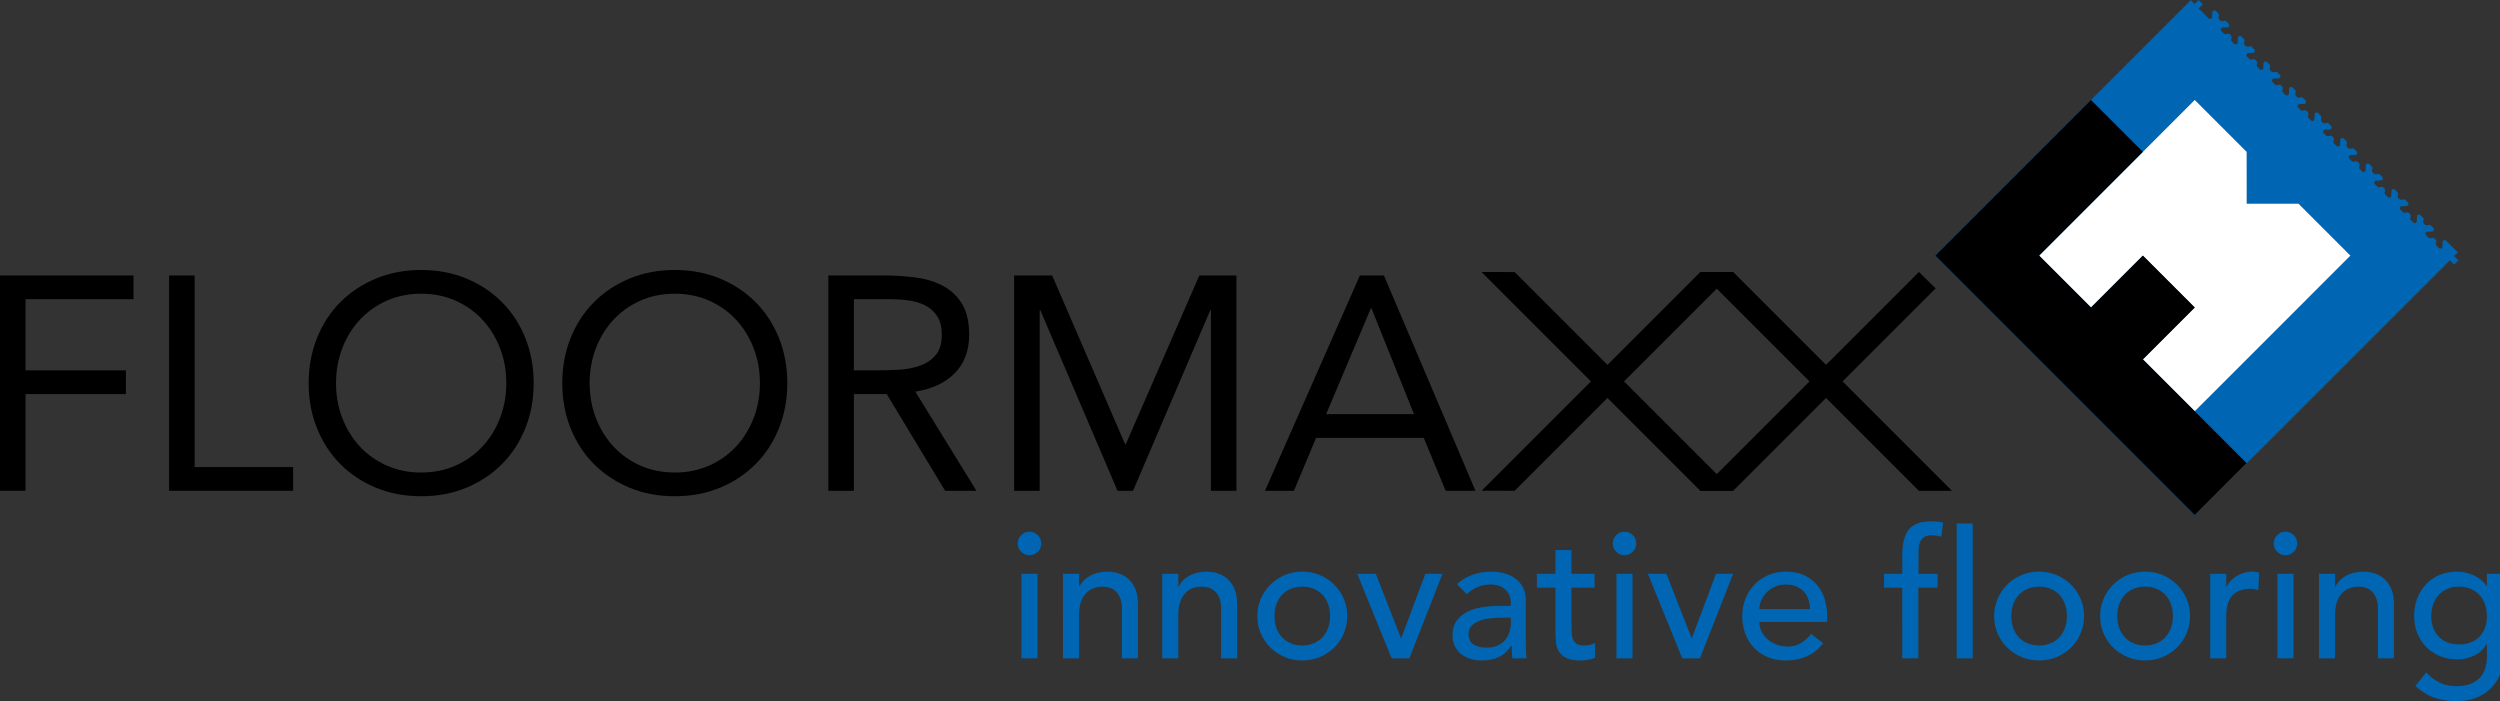 <?xml version="1.0" encoding="utf-8"?>
<!-- Generator: Adobe Illustrator 14.0.0, SVG Export Plug-In . SVG Version: 6.00 Build 43363)  -->
<!DOCTYPE svg PUBLIC "-//W3C//DTD SVG 1.1//EN" "http://www.w3.org/Graphics/SVG/1.1/DTD/svg11.dtd">
<svg version="1.1" id="Layer_1" xmlns="http://www.w3.org/2000/svg" xmlns:xlink="http://www.w3.org/1999/xlink" x="0px" y="0px"
	 width="537.945px" height="150.875px" viewBox="0 0 537.945 150.875" enable-background="new 0 0 537.945 150.875"
	 xml:space="preserve">
<rect x="0" y="0" width="537.945" height="150.875" fill="#333333" stroke="none"/>
<polygon points="373.001,58.525 365.877,58.525 318.805,105.598 325.922,105.604 "/>
<polygon points="372.988,105.604 365.863,105.604 318.788,58.528 325.923,58.539 "/>
<polygon points="420.02,105.604 412.895,105.604 365.821,58.528 372.956,58.539 "/>
<polygon points="0,59.276 0,105.604 5.496,105.604 5.496,84.797 27.09,84.797 27.09,79.691 5.496,79.691 5.496,64.38 28.725,64.38 
	28.725,59.276 "/>
<polygon points="36.381,59.276 41.877,59.276 41.877,100.5 63.078,100.5 63.078,105.604 36.381,105.604 "/>
<path d="M90.626,101.676c2.704,0,5.179-0.5,7.427-1.504c2.246-1.004,4.176-2.377,5.79-4.123c1.614-1.744,2.869-3.785,3.763-6.119
	c0.894-2.332,1.341-4.83,1.341-7.49s-0.447-5.158-1.341-7.492s-2.149-4.373-3.763-6.118c-1.614-1.744-3.544-3.119-5.79-4.123
	c-2.248-1.002-4.723-1.505-7.427-1.505c-2.705,0-5.18,0.503-7.427,1.505c-2.247,1.004-4.177,2.379-5.791,4.123
	c-1.614,1.745-2.868,3.784-3.762,6.118s-1.342,4.832-1.342,7.492s0.448,5.158,1.342,7.49c0.894,2.334,2.148,4.375,3.762,6.119
	c1.614,1.746,3.544,3.119,5.791,4.123C85.446,101.176,87.921,101.676,90.626,101.676 M90.626,106.781
	c-3.533,0-6.772-0.611-9.717-1.832c-2.944-1.223-5.496-2.912-7.656-5.072c-2.159-2.16-3.839-4.732-5.038-7.721
	c-1.2-2.986-1.8-6.227-1.8-9.717s0.6-6.729,1.8-9.717c1.199-2.988,2.879-5.562,5.038-7.721c2.16-2.159,4.712-3.849,7.656-5.072
	c2.945-1.22,6.184-1.832,9.717-1.832c3.534,0,6.772,0.612,9.717,1.832c2.945,1.223,5.497,2.913,7.656,5.072
	c2.159,2.159,3.838,4.733,5.038,7.721c1.199,2.988,1.8,6.227,1.8,9.717s-0.601,6.73-1.8,9.717c-1.2,2.988-2.879,5.561-5.038,7.721
	s-4.711,3.85-7.656,5.072C97.398,106.17,94.16,106.781,90.626,106.781"/>
<path d="M145.198,101.676c2.704,0,5.179-0.5,7.427-1.504c2.246-1.004,4.176-2.377,5.79-4.123c1.614-1.744,2.869-3.785,3.763-6.119
	c0.894-2.332,1.341-4.83,1.341-7.49s-0.447-5.158-1.341-7.492s-2.149-4.373-3.763-6.118c-1.614-1.744-3.544-3.119-5.79-4.123
	c-2.248-1.002-4.723-1.505-7.427-1.505c-2.705,0-5.18,0.503-7.427,1.505c-2.247,1.004-4.177,2.379-5.791,4.123
	c-1.614,1.745-2.868,3.784-3.762,6.118c-0.895,2.334-1.342,4.832-1.342,7.492s0.447,5.158,1.342,7.49
	c0.894,2.334,2.148,4.375,3.762,6.119c1.614,1.746,3.544,3.119,5.791,4.123C140.018,101.176,142.493,101.676,145.198,101.676
	 M145.198,106.781c-3.533,0-6.772-0.611-9.717-1.832c-2.944-1.223-5.496-2.912-7.656-5.072c-2.159-2.16-3.839-4.732-5.038-7.721
	c-1.2-2.986-1.8-6.227-1.8-9.717s0.6-6.729,1.8-9.717c1.199-2.988,2.879-5.562,5.038-7.721c2.16-2.159,4.712-3.849,7.656-5.072
	c2.945-1.22,6.184-1.832,9.717-1.832s6.772,0.612,9.717,1.832c2.944,1.223,5.496,2.913,7.656,5.072
	c2.159,2.159,3.838,4.733,5.038,7.721c1.199,2.988,1.799,6.227,1.799,9.717s-0.6,6.73-1.799,9.717
	c-1.2,2.988-2.879,5.561-5.038,7.721c-2.16,2.16-4.712,3.85-7.656,5.072C151.97,106.17,148.731,106.781,145.198,106.781"/>
<path d="M183.738,79.691h4.908c1.526,0,3.108-0.043,4.744-0.131c1.636-0.086,3.141-0.371,4.515-0.852
	c1.374-0.479,2.508-1.232,3.403-2.258c0.892-1.023,1.341-2.496,1.341-4.417c0-1.657-0.328-2.987-0.981-3.991
	c-0.654-1.003-1.517-1.777-2.585-2.323c-1.07-0.545-2.269-0.905-3.599-1.08c-1.331-0.174-2.673-0.261-4.024-0.261h-7.722V79.691z
	 M178.242,59.276h11.844c2.224,0,4.438,0.131,6.641,0.393c2.203,0.261,4.176,0.829,5.922,1.701c1.745,0.873,3.163,2.149,4.252,3.828
	c1.09,1.68,1.638,3.959,1.638,6.837c0,3.403-1.027,6.151-3.076,8.245c-2.052,2.096-4.886,3.426-8.507,3.992l13.152,21.332h-6.74
	l-12.563-20.809h-7.067v20.809h-5.496V59.276z"/>
<polygon points="218.222,59.276 226.401,59.276 242.105,95.59 242.237,95.59 258.072,59.276 266.054,59.276 266.054,105.604 
	260.559,105.604 260.559,66.736 260.427,66.736 243.807,105.604 240.469,105.604 223.849,66.736 223.718,66.736 223.718,105.604 
	218.222,105.604 "/>
<path d="M295.106,66.343h-0.131l-9.619,22.771h18.91L295.106,66.343z M292.619,59.276h5.171l19.694,46.328h-6.413l-4.711-11.387
	h-23.164l-4.775,11.387h-6.216L292.619,59.276z"/>
<path fill="#0066B3" d="M219.798,123.463h3.455v18.197h-3.455V123.463z M218.992,116.939c0-0.691,0.25-1.287,0.748-1.785
	c0.5-0.5,1.094-0.75,1.786-0.75c0.691,0,1.285,0.25,1.785,0.75c0.498,0.498,0.748,1.094,0.748,1.785c0,0.689-0.25,1.285-0.748,1.785
	c-0.5,0.5-1.094,0.748-1.785,0.748c-0.692,0-1.286-0.248-1.786-0.748C219.242,118.225,218.992,117.629,218.992,116.939"/>
<path fill="#0066B3" d="M228.743,123.465h3.455v2.803h0.076c0.435-0.973,1.19-1.76,2.267-2.361c1.073-0.602,2.315-0.9,3.723-0.9
	c0.87,0,1.709,0.133,2.515,0.4c0.807,0.27,1.51,0.688,2.111,1.248c0.601,0.564,1.081,1.287,1.44,2.168
	c0.357,0.885,0.538,1.928,0.538,3.131v11.709h-3.455v-10.75c0-0.844-0.116-1.566-0.347-2.168c-0.229-0.602-0.538-1.09-0.922-1.461
	c-0.384-0.369-0.825-0.637-1.324-0.805c-0.499-0.166-1.017-0.248-1.555-0.248c-0.717,0-1.382,0.113-1.996,0.342
	c-0.615,0.232-1.15,0.598-1.613,1.098c-0.46,0.498-0.818,1.131-1.074,1.898c-0.257,0.77-0.384,1.678-0.384,2.727v9.367h-3.455
	V123.465z"/>
<path fill="#0066B3" d="M250.089,123.465h3.453v2.803h0.077c0.436-0.973,1.19-1.76,2.267-2.361c1.072-0.602,2.314-0.9,3.723-0.9
	c0.87,0,1.709,0.133,2.514,0.4c0.808,0.27,1.511,0.688,2.112,1.248c0.6,0.564,1.081,1.287,1.44,2.168
	c0.356,0.885,0.536,1.928,0.536,3.131v11.709h-3.453v-10.75c0-0.844-0.116-1.566-0.348-2.168c-0.229-0.602-0.538-1.09-0.922-1.461
	c-0.382-0.369-0.825-0.637-1.324-0.805c-0.499-0.166-1.016-0.248-1.555-0.248c-0.716,0-1.381,0.113-1.996,0.342
	c-0.615,0.232-1.149,0.598-1.613,1.098c-0.46,0.498-0.817,1.131-1.072,1.898c-0.256,0.77-0.386,1.678-0.386,2.727v9.367h-3.453
	V123.465z"/>
<path fill="#0066B3" d="M274.234,132.564c0,0.92,0.14,1.771,0.421,2.551c0.283,0.783,0.679,1.447,1.192,1.998
	c0.511,0.549,1.138,0.984,1.881,1.305c0.742,0.32,1.574,0.48,2.495,0.48s1.753-0.16,2.495-0.48c0.741-0.32,1.368-0.756,1.881-1.305
	c0.513-0.551,0.907-1.215,1.189-1.998c0.281-0.779,0.423-1.631,0.423-2.551c0-0.922-0.142-1.773-0.423-2.555
	c-0.282-0.779-0.677-1.445-1.189-1.996s-1.14-0.984-1.881-1.305c-0.742-0.32-1.574-0.479-2.495-0.479s-1.753,0.158-2.495,0.479
	c-0.743,0.32-1.37,0.754-1.881,1.305c-0.514,0.551-0.909,1.217-1.192,1.996C274.374,130.791,274.234,131.643,274.234,132.564
	 M270.549,132.564c0-1.332,0.25-2.574,0.748-3.727c0.5-1.15,1.185-2.162,2.056-3.031c0.869-0.869,1.892-1.555,3.07-2.055
	c1.177-0.498,2.443-0.748,3.801-0.748c1.354,0,2.623,0.25,3.801,0.748c1.176,0.5,2.2,1.186,3.071,2.055
	c0.868,0.869,1.555,1.881,2.053,3.031c0.5,1.152,0.75,2.395,0.75,3.727c0,1.33-0.25,2.578-0.75,3.742
	c-0.498,1.164-1.185,2.176-2.053,3.031c-0.871,0.859-1.896,1.537-3.071,2.035c-1.178,0.5-2.446,0.748-3.801,0.748
	c-1.357,0-2.624-0.248-3.801-0.748c-1.179-0.498-2.201-1.176-3.07-2.035c-0.871-0.855-1.556-1.867-2.056-3.031
	C270.799,135.143,270.549,133.895,270.549,132.564"/>
<polygon fill="#0066B3" points="292.047,123.465 296.039,123.465 301.49,137.4 306.711,123.465 310.398,123.465 303.257,141.662 
	299.455,141.662 "/>
<path fill="#0066B3" d="M323.257,132.908c-0.818,0-1.657,0.045-2.515,0.135c-0.856,0.09-1.638,0.264-2.34,0.52
	c-0.705,0.256-1.281,0.613-1.729,1.072c-0.447,0.463-0.672,1.051-0.672,1.768c0,1.051,0.353,1.805,1.057,2.264
	c0.703,0.461,1.656,0.693,2.859,0.693c0.947,0,1.753-0.16,2.419-0.48c0.665-0.32,1.202-0.736,1.612-1.248s0.704-1.082,0.883-1.709
	s0.269-1.248,0.269-1.861v-1.152H323.257z M313.506,125.691c0.974-0.896,2.099-1.568,3.38-2.016
	c1.278-0.447,2.558-0.672,3.839-0.672c1.33,0,2.475,0.166,3.435,0.498c0.96,0.334,1.747,0.783,2.361,1.346s1.068,1.209,1.362,1.938
	c0.295,0.73,0.441,1.492,0.441,2.285v9.291c0,0.639,0.013,1.227,0.038,1.764c0.026,0.539,0.063,1.051,0.116,1.537h-3.071
	c-0.077-0.922-0.116-1.844-0.116-2.764h-0.076c-0.768,1.176-1.677,2.01-2.726,2.496c-1.048,0.484-2.265,0.727-3.646,0.727
	c-0.846,0-1.65-0.113-2.42-0.344c-0.767-0.232-1.438-0.576-2.015-1.037c-0.576-0.461-1.03-1.029-1.362-1.709
	c-0.333-0.676-0.5-1.465-0.5-2.361c0-1.176,0.264-2.162,0.788-2.955c0.525-0.793,1.24-1.439,2.15-1.938
	c0.907-0.5,1.97-0.857,3.185-1.076c1.217-0.217,2.516-0.326,3.898-0.326h2.532v-0.768c0-0.461-0.09-0.922-0.269-1.381
	c-0.179-0.461-0.448-0.877-0.805-1.248c-0.36-0.371-0.807-0.666-1.345-0.885c-0.537-0.217-1.179-0.326-1.919-0.326
	c-0.666,0-1.248,0.064-1.747,0.191c-0.499,0.129-0.954,0.289-1.363,0.48c-0.41,0.191-0.781,0.416-1.113,0.672
	c-0.333,0.258-0.652,0.5-0.96,0.73L313.506,125.691z"/>
<path fill="#0066B3" d="M343.105,126.459h-4.952v8.254c0,0.514,0.012,1.018,0.039,1.518c0.022,0.498,0.12,0.945,0.288,1.342
	c0.164,0.398,0.422,0.717,0.767,0.961c0.345,0.242,0.851,0.363,1.515,0.363c0.41,0,0.832-0.039,1.27-0.113
	c0.433-0.078,0.831-0.219,1.188-0.424v3.148c-0.408,0.23-0.938,0.389-1.593,0.479c-0.651,0.092-1.158,0.137-1.515,0.137
	c-1.331,0-2.361-0.186-3.092-0.559c-0.729-0.369-1.267-0.85-1.611-1.438c-0.346-0.59-0.551-1.248-0.615-1.979
	c-0.063-0.729-0.095-1.463-0.095-2.207v-9.482h-3.992v-2.994h3.992v-5.105h3.455v5.105h4.952V126.459z"/>
<path fill="#0066B3" d="M347.827,123.463h3.455v18.197h-3.455V123.463z M347.021,116.939c0-0.691,0.25-1.287,0.747-1.785
	c0.5-0.5,1.095-0.75,1.786-0.75s1.285,0.25,1.785,0.75c0.497,0.498,0.747,1.094,0.747,1.785c0,0.689-0.25,1.285-0.747,1.785
	c-0.5,0.5-1.094,0.748-1.785,0.748s-1.286-0.248-1.786-0.748C347.271,118.225,347.021,117.629,347.021,116.939"/>
<polygon fill="#0066B3" points="354.582,123.465 358.575,123.465 364.026,137.4 369.247,123.465 372.934,123.465 365.793,141.662 
	361.991,141.662 "/>
<path fill="#0066B3" d="M389.479,131.064c-0.023-0.766-0.146-1.471-0.363-2.109c-0.219-0.641-0.545-1.195-0.98-1.67
	c-0.434-0.475-0.979-0.846-1.631-1.113c-0.652-0.27-1.414-0.404-2.283-0.404c-0.844,0-1.621,0.162-2.324,0.48
	c-0.705,0.32-1.299,0.734-1.784,1.248c-0.487,0.512-0.863,1.082-1.134,1.709c-0.269,0.627-0.401,1.248-0.401,1.859H389.479z
	 M378.578,133.83c0,0.795,0.172,1.518,0.517,2.17c0.347,0.65,0.8,1.209,1.363,1.67c0.563,0.461,1.215,0.818,1.959,1.074
	c0.74,0.256,1.51,0.385,2.303,0.385c1.074,0,2.008-0.25,2.803-0.75c0.793-0.498,1.523-1.158,2.189-1.977l2.607,1.996
	c-1.918,2.482-4.605,3.725-8.061,3.725c-1.434,0-2.732-0.244-3.896-0.73c-1.166-0.486-2.15-1.156-2.956-2.014
	c-0.808-0.859-1.428-1.869-1.862-3.033c-0.436-1.166-0.653-2.426-0.653-3.783c0-1.355,0.238-2.615,0.712-3.781
	c0.472-1.162,1.125-2.176,1.957-3.031c0.831-0.857,1.823-1.529,2.974-2.018c1.152-0.484,2.406-0.729,3.764-0.729
	c1.611,0,2.975,0.283,4.088,0.846c1.115,0.563,2.029,1.297,2.746,2.207c0.715,0.908,1.232,1.932,1.555,3.07
	c0.32,1.139,0.48,2.299,0.48,3.475v1.229H378.578z"/>
<path fill="#0066B3" d="M409.327,126.459h-3.916v-2.994h3.916v-4.068c0-2.432,0.467-4.244,1.4-5.434s2.541-1.785,4.818-1.785
	c0.385,0,0.787,0.014,1.209,0.039c0.424,0.025,0.877,0.102,1.363,0.23l-0.385,3.072c-0.332-0.129-0.652-0.219-0.959-0.27
	s-0.641-0.078-0.998-0.078c-0.639,0-1.15,0.098-1.535,0.289s-0.686,0.467-0.902,0.826c-0.219,0.357-0.359,0.785-0.422,1.285
	c-0.064,0.498-0.098,1.07-0.098,1.709v4.184h4.109v2.994h-4.146v15.203h-3.455V126.459z"/>
<rect x="421.036" y="112.639" fill="#0066B3" width="3.453" height="29.023"/>
<path fill="#0066B3" d="M432.782,132.564c0,0.92,0.139,1.771,0.42,2.551c0.283,0.783,0.68,1.447,1.193,1.998
	c0.51,0.549,1.137,0.984,1.881,1.305c0.742,0.32,1.574,0.48,2.494,0.48c0.922,0,1.754-0.16,2.496-0.48
	c0.74-0.32,1.367-0.756,1.881-1.305c0.512-0.551,0.906-1.215,1.189-1.998c0.281-0.779,0.422-1.631,0.422-2.551
	c0-0.922-0.141-1.773-0.422-2.555c-0.283-0.779-0.678-1.445-1.189-1.996c-0.514-0.551-1.141-0.984-1.881-1.305
	c-0.742-0.32-1.574-0.479-2.496-0.479c-0.92,0-1.752,0.158-2.494,0.479c-0.744,0.32-1.371,0.754-1.881,1.305
	c-0.514,0.551-0.91,1.217-1.193,1.996C432.92,130.791,432.782,131.643,432.782,132.564 M429.096,132.564
	c0-1.332,0.248-2.574,0.748-3.727c0.5-1.15,1.184-2.162,2.055-3.031c0.869-0.869,1.895-1.555,3.07-2.055
	c1.178-0.498,2.443-0.748,3.801-0.748s2.623,0.25,3.801,0.748c1.176,0.5,2.201,1.186,3.072,2.055
	c0.869,0.869,1.553,1.881,2.053,3.031c0.5,1.152,0.748,2.395,0.748,3.727c0,1.33-0.248,2.578-0.748,3.742s-1.184,2.176-2.053,3.031
	c-0.871,0.859-1.896,1.537-3.072,2.035c-1.178,0.5-2.443,0.748-3.801,0.748s-2.623-0.248-3.801-0.748
	c-1.176-0.498-2.201-1.176-3.07-2.035c-0.871-0.855-1.555-1.867-2.055-3.031S429.096,133.895,429.096,132.564"/>
<path fill="#0066B3" d="M455.586,132.564c0,0.92,0.139,1.771,0.42,2.551c0.283,0.783,0.678,1.447,1.193,1.998
	c0.51,0.549,1.137,0.984,1.881,1.305c0.74,0.32,1.572,0.48,2.494,0.48s1.754-0.16,2.494-0.48c0.742-0.32,1.369-0.756,1.883-1.305
	c0.512-0.551,0.908-1.215,1.188-1.998c0.283-0.779,0.424-1.631,0.424-2.551c0-0.922-0.141-1.773-0.424-2.555
	c-0.279-0.779-0.676-1.445-1.188-1.996c-0.514-0.551-1.141-0.984-1.883-1.305c-0.74-0.32-1.572-0.479-2.494-0.479
	s-1.754,0.158-2.494,0.479c-0.744,0.32-1.371,0.754-1.881,1.305c-0.516,0.551-0.91,1.217-1.193,1.996
	C455.725,130.791,455.586,131.643,455.586,132.564 M451.901,132.564c0-1.332,0.248-2.574,0.746-3.727
	c0.5-1.15,1.186-2.162,2.057-3.031c0.869-0.869,1.893-1.555,3.07-2.055c1.178-0.498,2.443-0.748,3.801-0.748
	c1.355,0,2.623,0.25,3.801,0.748c1.176,0.5,2.201,1.186,3.072,2.055c0.867,0.869,1.553,1.881,2.053,3.031
	c0.5,1.152,0.748,2.395,0.748,3.727c0,1.33-0.248,2.578-0.748,3.742s-1.186,2.176-2.053,3.031c-0.871,0.859-1.896,1.537-3.072,2.035
	c-1.178,0.5-2.445,0.748-3.801,0.748c-1.357,0-2.623-0.248-3.801-0.748c-1.178-0.498-2.201-1.176-3.07-2.035
	c-0.871-0.855-1.557-1.867-2.057-3.031C452.149,135.143,451.901,133.895,451.901,132.564"/>
<path fill="#0066B3" d="M475.586,123.465h3.455v2.803h0.076c0.232-0.486,0.535-0.928,0.92-1.324s0.814-0.736,1.287-1.018
	c0.475-0.281,0.99-0.504,1.557-0.672c0.561-0.166,1.125-0.248,1.688-0.248s1.076,0.074,1.535,0.229l-0.152,3.723
	c-0.283-0.074-0.564-0.139-0.844-0.191c-0.283-0.051-0.564-0.076-0.846-0.076c-1.689,0-2.982,0.475-3.877,1.42
	c-0.898,0.949-1.344,2.418-1.344,4.416v9.137h-3.455V123.465z"/>
<path fill="#0066B3" d="M490.059,123.463h3.455v18.197h-3.455V123.463z M489.252,116.939c0-0.691,0.25-1.287,0.75-1.785
	c0.498-0.5,1.094-0.75,1.783-0.75c0.693,0,1.287,0.25,1.785,0.75c0.498,0.498,0.75,1.094,0.75,1.785c0,0.689-0.252,1.285-0.75,1.785
	s-1.092,0.748-1.785,0.748c-0.689,0-1.285-0.248-1.783-0.748C489.502,118.225,489.252,117.629,489.252,116.939"/>
<path fill="#0066B3" d="M499.004,123.465h3.455v2.803h0.074c0.438-0.973,1.193-1.76,2.268-2.361c1.072-0.602,2.314-0.9,3.725-0.9
	c0.869,0,1.707,0.133,2.512,0.4c0.809,0.27,1.512,0.688,2.113,1.248c0.6,0.564,1.08,1.287,1.439,2.168
	c0.357,0.885,0.537,1.928,0.537,3.131v11.709h-3.453v-10.75c0-0.844-0.117-1.566-0.35-2.168c-0.227-0.602-0.537-1.09-0.92-1.461
	c-0.383-0.369-0.824-0.637-1.324-0.805c-0.5-0.166-1.018-0.248-1.555-0.248c-0.715,0-1.381,0.113-1.996,0.342
	c-0.615,0.232-1.15,0.598-1.611,1.098c-0.463,0.498-0.82,1.131-1.074,1.898c-0.258,0.77-0.385,1.678-0.385,2.727v9.367h-3.455
	V123.465z"/>
<path fill="#0066B3" d="M529.139,126.229c-0.92,0-1.754,0.16-2.496,0.48s-1.369,0.756-1.879,1.305
	c-0.514,0.551-0.91,1.217-1.193,1.998c-0.281,0.779-0.42,1.631-0.42,2.553c0,1.84,0.535,3.32,1.613,4.434
	c1.074,1.113,2.531,1.67,4.375,1.67c1.842,0,3.301-0.557,4.377-1.67c1.074-1.113,1.611-2.594,1.611-4.434
	c0-0.922-0.141-1.773-0.424-2.553c-0.279-0.781-0.678-1.447-1.188-1.998c-0.514-0.549-1.141-0.984-1.881-1.305
	C530.893,126.389,530.061,126.229,529.139,126.229 M538.583,141.508c0,1.383-0.236,2.643-0.711,3.781s-1.145,2.123-2.016,2.955
	c-0.869,0.832-1.92,1.48-3.146,1.939c-1.229,0.461-2.586,0.691-4.07,0.691c-1.74,0-3.332-0.242-4.779-0.729
	c-1.447-0.488-2.822-1.332-4.127-2.535l2.342-2.916c0.896,0.973,1.867,1.707,2.916,2.207c1.051,0.498,2.242,0.748,3.572,0.748
	c1.279,0,2.342-0.186,3.186-0.557c0.846-0.371,1.518-0.852,2.018-1.439c0.498-0.59,0.848-1.262,1.053-2.016s0.309-1.516,0.309-2.285
	v-2.686h-0.115c-0.664,1.1-1.568,1.914-2.705,2.438c-1.141,0.525-2.336,0.787-3.59,0.787c-1.332,0-2.568-0.238-3.705-0.711
	c-1.141-0.473-2.117-1.125-2.938-1.957c-0.818-0.832-1.459-1.818-1.92-2.957c-0.459-1.139-0.689-2.373-0.689-3.703
	c0-1.332,0.217-2.58,0.65-3.744c0.438-1.166,1.059-2.182,1.863-3.053c0.805-0.869,1.779-1.547,2.916-2.033
	c1.141-0.486,2.414-0.729,3.822-0.729c1.227,0,2.424,0.268,3.59,0.805c1.164,0.537,2.08,1.293,2.746,2.264h0.074v-2.609h3.455
	V141.508z"/>
<path fill="#0066B3" d="M472.293,110.852l-55.848-55.849l54.965-54.962l0.824,0.823L473.104,0l0.908,0.908l-0.908,0.907l1.602,1.599
	l0.537,0.537c0.082,0.08,0.193,0.13,0.318,0.13c0.244,0,0.445-0.199,0.445-0.446l0.031-0.951c0-0.246,0.201-0.445,0.447-0.445
	c0.121,0,0.227,0.048,0.307,0.122l0.551,0.547c0.084,0.081,0.137,0.195,0.137,0.321c0,0,0.008,0.113-0.074,0.3
	c-0.119,0.263-0.004,0.574,0.211,0.788c0.213,0.213,0.525,0.328,0.789,0.21c0.188-0.083,0.301-0.072,0.301-0.072
	c0.127,0,0.24,0.051,0.322,0.135l0.541,0.539c0.08,0.081,0.129,0.192,0.129,0.316c0,0.246-0.199,0.446-0.445,0.446l-0.953,0.031
	c-0.248,0-0.447,0.2-0.447,0.446c0,0.119,0.047,0.227,0.123,0.307l0.549,0.547c0.082,0.084,0.195,0.136,0.32,0.136
	c0,0,0.113,0.01,0.301-0.073c0.264-0.118,0.576-0.003,0.791,0.211c0.213,0.213,0.328,0.524,0.211,0.787
	c-0.084,0.186-0.074,0.3-0.074,0.3c0,0.126,0.053,0.24,0.135,0.321l0.539,0.536c0.08,0.081,0.193,0.131,0.316,0.131
	c0.248,0,0.447-0.199,0.447-0.446l0.031-0.951c0-0.246,0.199-0.446,0.447-0.446c0.119,0,0.229,0.047,0.309,0.123l0.547,0.547
	c0.084,0.081,0.137,0.194,0.137,0.32c0,0,0.01,0.114-0.074,0.3c-0.117,0.264-0.002,0.575,0.211,0.788
	c0.215,0.214,0.527,0.329,0.791,0.212c0.188-0.084,0.301-0.074,0.301-0.074c0.125,0,0.24,0.053,0.32,0.136l0.541,0.54
	c0.082,0.08,0.131,0.191,0.131,0.314c0,0.246-0.199,0.446-0.445,0.446l-0.953,0.033c-0.248,0-0.447,0.199-0.447,0.445
	c0,0.119,0.047,0.227,0.123,0.307l0.547,0.547c0.082,0.083,0.195,0.135,0.322,0.135c0,0,0.113,0.011,0.301-0.073
	c0.264-0.118,0.576-0.003,0.791,0.211c0.213,0.213,0.33,0.524,0.209,0.788c-0.082,0.186-0.072,0.3-0.072,0.3
	c0,0.126,0.051,0.239,0.135,0.32l0.539,0.537c0.08,0.081,0.193,0.13,0.316,0.13c0.248,0,0.447-0.199,0.447-0.445l0.031-0.951
	c0-0.246,0.199-0.446,0.447-0.446c0.119,0,0.229,0.048,0.309,0.123l0.547,0.547c0.084,0.081,0.137,0.194,0.137,0.32
	c0,0,0.01,0.114-0.074,0.3c-0.117,0.264-0.002,0.574,0.211,0.788c0.215,0.214,0.527,0.329,0.791,0.21
	c0.188-0.083,0.301-0.072,0.301-0.072c0.127,0,0.24,0.052,0.32,0.135l0.541,0.54c0.082,0.08,0.131,0.192,0.131,0.315
	c0,0.246-0.199,0.446-0.445,0.446l-0.955,0.032c-0.244,0-0.445,0.199-0.445,0.445c0,0.119,0.045,0.227,0.123,0.307l0.547,0.547
	c0.082,0.084,0.195,0.136,0.322,0.136c0,0,0.113,0.01,0.301-0.073c0.264-0.118,0.576-0.003,0.789,0.211
	c0.215,0.213,0.33,0.524,0.211,0.788c-0.084,0.186-0.072,0.3-0.072,0.3c0,0.125,0.053,0.239,0.137,0.32l0.539,0.539
	c0.08,0.081,0.193,0.13,0.316,0.13c0.246,0,0.447-0.199,0.447-0.445l0.031-0.951c0-0.246,0.199-0.446,0.447-0.446
	c0.119,0,0.229,0.047,0.309,0.123l0.549,0.547c0.084,0.081,0.135,0.194,0.135,0.32c0,0,0.01,0.114-0.074,0.3
	c-0.117,0.264-0.002,0.575,0.211,0.788c0.215,0.214,0.527,0.329,0.791,0.21c0.188-0.083,0.301-0.073,0.301-0.073
	c0.127,0,0.24,0.053,0.32,0.136l0.541,0.54c0.082,0.08,0.131,0.192,0.131,0.315c0,0.247-0.199,0.446-0.445,0.446l-0.953,0.032
	c-0.248,0-0.447,0.199-0.447,0.445c0,0.119,0.045,0.227,0.123,0.307l0.547,0.547c0.082,0.084,0.195,0.137,0.322,0.137
	c0,0,0.113,0.009,0.301-0.074c0.264-0.118,0.576-0.003,0.789,0.21c0.215,0.214,0.33,0.525,0.211,0.789
	c-0.084,0.186-0.072,0.3-0.072,0.3c0,0.125,0.053,0.239,0.137,0.32l0.537,0.538c0.082,0.079,0.191,0.129,0.316,0.129
	c0.246,0,0.445-0.199,0.445-0.446l0.033-0.951c0-0.246,0.201-0.445,0.447-0.445c0.119,0,0.229,0.047,0.309,0.122l0.547,0.548
	c0.084,0.08,0.137,0.194,0.137,0.319c0,0,0.01,0.114-0.072,0.301c-0.119,0.263-0.004,0.574,0.211,0.788
	c0.213,0.213,0.523,0.328,0.789,0.21c0.186-0.083,0.301-0.073,0.301-0.073c0.127,0,0.238,0.052,0.32,0.136l0.541,0.539
	c0.08,0.081,0.131,0.192,0.131,0.316c0,0.246-0.199,0.445-0.445,0.445l-0.955,0.032c-0.246,0-0.447,0.2-0.447,0.447
	c0,0.118,0.047,0.226,0.123,0.306l0.549,0.548c0.082,0.084,0.195,0.135,0.322,0.135c0,0,0.113,0.011,0.299-0.072
	c0.266-0.119,0.578-0.004,0.791,0.209c0.215,0.214,0.33,0.525,0.211,0.789c-0.084,0.185-0.072,0.299-0.072,0.299
	c0,0.126,0.053,0.239,0.135,0.321l0.539,0.536c0.08,0.081,0.191,0.131,0.314,0.131c0.248,0,0.447-0.2,0.447-0.446l0.033-0.951
	c0-0.246,0.199-0.446,0.447-0.446c0.119,0,0.227,0.047,0.309,0.123l0.547,0.547c0.084,0.081,0.135,0.194,0.135,0.32
	c0,0,0.012,0.114-0.072,0.3c-0.117,0.264-0.002,0.575,0.211,0.789c0.215,0.213,0.525,0.328,0.791,0.21
	c0.186-0.084,0.301-0.073,0.301-0.073c0.127,0,0.24,0.052,0.32,0.135l0.541,0.54c0.08,0.082,0.131,0.192,0.131,0.315
	c0,0.247-0.199,0.446-0.447,0.446l-0.953,0.032c-0.246,0-0.447,0.199-0.447,0.446c0,0.119,0.047,0.227,0.123,0.307l0.549,0.547
	c0.08,0.083,0.195,0.136,0.32,0.136c0,0,0.117,0.01,0.301-0.074c0.266-0.118,0.576-0.003,0.791,0.211
	c0.213,0.213,0.328,0.524,0.211,0.788c-0.084,0.186-0.072,0.3-0.072,0.3c0,0.126,0.053,0.239,0.137,0.32l0.537,0.538
	c0.08,0.08,0.191,0.129,0.314,0.129c0.248,0,0.447-0.199,0.447-0.445l0.033-0.951c0-0.246,0.199-0.446,0.447-0.446
	c0.117,0,0.227,0.047,0.307,0.123l0.549,0.548c0.084,0.079,0.135,0.193,0.135,0.319c0,0,0.012,0.114-0.072,0.3
	c-0.117,0.264-0.002,0.574,0.211,0.788c0.215,0.214,0.525,0.328,0.791,0.21c0.186-0.083,0.301-0.072,0.301-0.072
	c0.125,0,0.24,0.051,0.32,0.135l0.541,0.54c0.082,0.08,0.131,0.192,0.131,0.315c0,0.246-0.199,0.445-0.447,0.445l-0.953,0.033
	c-0.246,0-0.447,0.199-0.447,0.446c0,0.118,0.047,0.226,0.123,0.306l0.549,0.548c0.08,0.084,0.195,0.135,0.32,0.135
	c0,0,0.115,0.011,0.301-0.072c0.266-0.119,0.576-0.004,0.791,0.209c0.215,0.214,0.328,0.525,0.211,0.79
	c-0.084,0.185-0.072,0.299-0.072,0.299c0,0.125,0.051,0.239,0.135,0.32l0.541,0.539c0.082,0.08,0.193,0.13,0.316,0.13
	c0.246,0,0.445-0.199,0.445-0.445l0.033-0.951c0-0.246,0.201-0.446,0.447-0.446c0.119,0,0.227,0.047,0.307,0.123l0.549,0.547
	c0.084,0.08,0.137,0.194,0.137,0.321c0,0,0.01,0.113-0.072,0.299c-0.121,0.264-0.004,0.574,0.211,0.788
	c0.213,0.213,0.525,0.328,0.789,0.21c0.186-0.083,0.301-0.073,0.301-0.073c0.125,0,0.24,0.052,0.32,0.136l0.541,0.539
	c0.082,0.082,0.131,0.193,0.131,0.316c0,0.246-0.199,0.445-0.447,0.445l-0.953,0.032c-0.246,0-0.447,0.2-0.447,0.446
	c0,0.119,0.047,0.227,0.123,0.307l0.549,0.547c0.082,0.084,0.195,0.136,0.32,0.136c0,0,0.115,0.01,0.303-0.073
	c0.264-0.117,0.574-0.003,0.789,0.21c0.215,0.215,0.328,0.525,0.211,0.789c-0.084,0.186-0.072,0.301-0.072,0.301
	c0,0.125,0.051,0.238,0.135,0.319l0.537,0.536c0.082,0.082,0.193,0.131,0.318,0.131c0.246,0,0.445-0.2,0.445-0.445l0.031-0.952
	c0-0.246,0.201-0.446,0.449-0.446c0.119,0,0.227,0.047,0.307,0.123l0.549,0.547c0.082,0.082,0.137,0.195,0.137,0.32
	c0,0,0.01,0.114-0.072,0.3c-0.121,0.264-0.004,0.575,0.209,0.788c0.213,0.214,0.525,0.329,0.791,0.211
	c0.186-0.084,0.299-0.073,0.299-0.073c0.127,0,0.242,0.052,0.322,0.136l0.541,0.539c0.08,0.081,0.131,0.192,0.131,0.315
	c0,0.246-0.201,0.446-0.447,0.446l-0.953,0.032c-0.248,0-0.447,0.2-0.447,0.446c0,0.119,0.047,0.228,0.123,0.307l0.549,0.547
	c0.082,0.083,0.193,0.135,0.32,0.135c0,0,0.115,0.011,0.301-0.072c0.266-0.118,0.576-0.003,0.791,0.21
	c0.213,0.213,0.33,0.524,0.211,0.788c-0.084,0.187-0.074,0.3-0.074,0.3c0,0.126,0.053,0.24,0.137,0.32l0.549,0.552
	c0.08,0.075,0.189,0.122,0.309,0.122c0.246,0,0.447-0.199,0.447-0.446l0.031-0.951c0-0.246,0.199-0.445,0.447-0.445
	c0.123,0,0.234,0.05,0.316,0.131l0.537,0.536l1.977,1.971l-0.801,0.798l0.912,0.909l-0.91,0.908l-0.91-0.908L472.293,110.852z"/>
<polygon fill="#FFFFFF" points="494.588,43.84 483.438,43.833 483.426,32.677 472.262,21.514 461.098,32.677 449.936,43.84 
	438.772,55.002 449.936,66.166 461.098,55.002 472.262,66.166 461.098,77.33 472.262,88.492 483.426,77.33 494.588,66.166 
	505.75,55.002 "/>
<polygon points="472.262,88.492 461.098,77.33 472.262,66.167 461.098,55.002 449.936,66.167 438.772,55.002 449.936,43.839 
	461.098,32.676 449.936,21.514 438.772,32.676 427.61,43.839 416.446,55.002 427.61,66.167 438.772,77.33 449.936,88.492 
	461.098,99.656 472.262,110.818 483.424,99.656 "/>
<polygon points="416.506,62.052 412.909,58.525 365.837,105.598 372.955,105.604 "/>
</svg>
